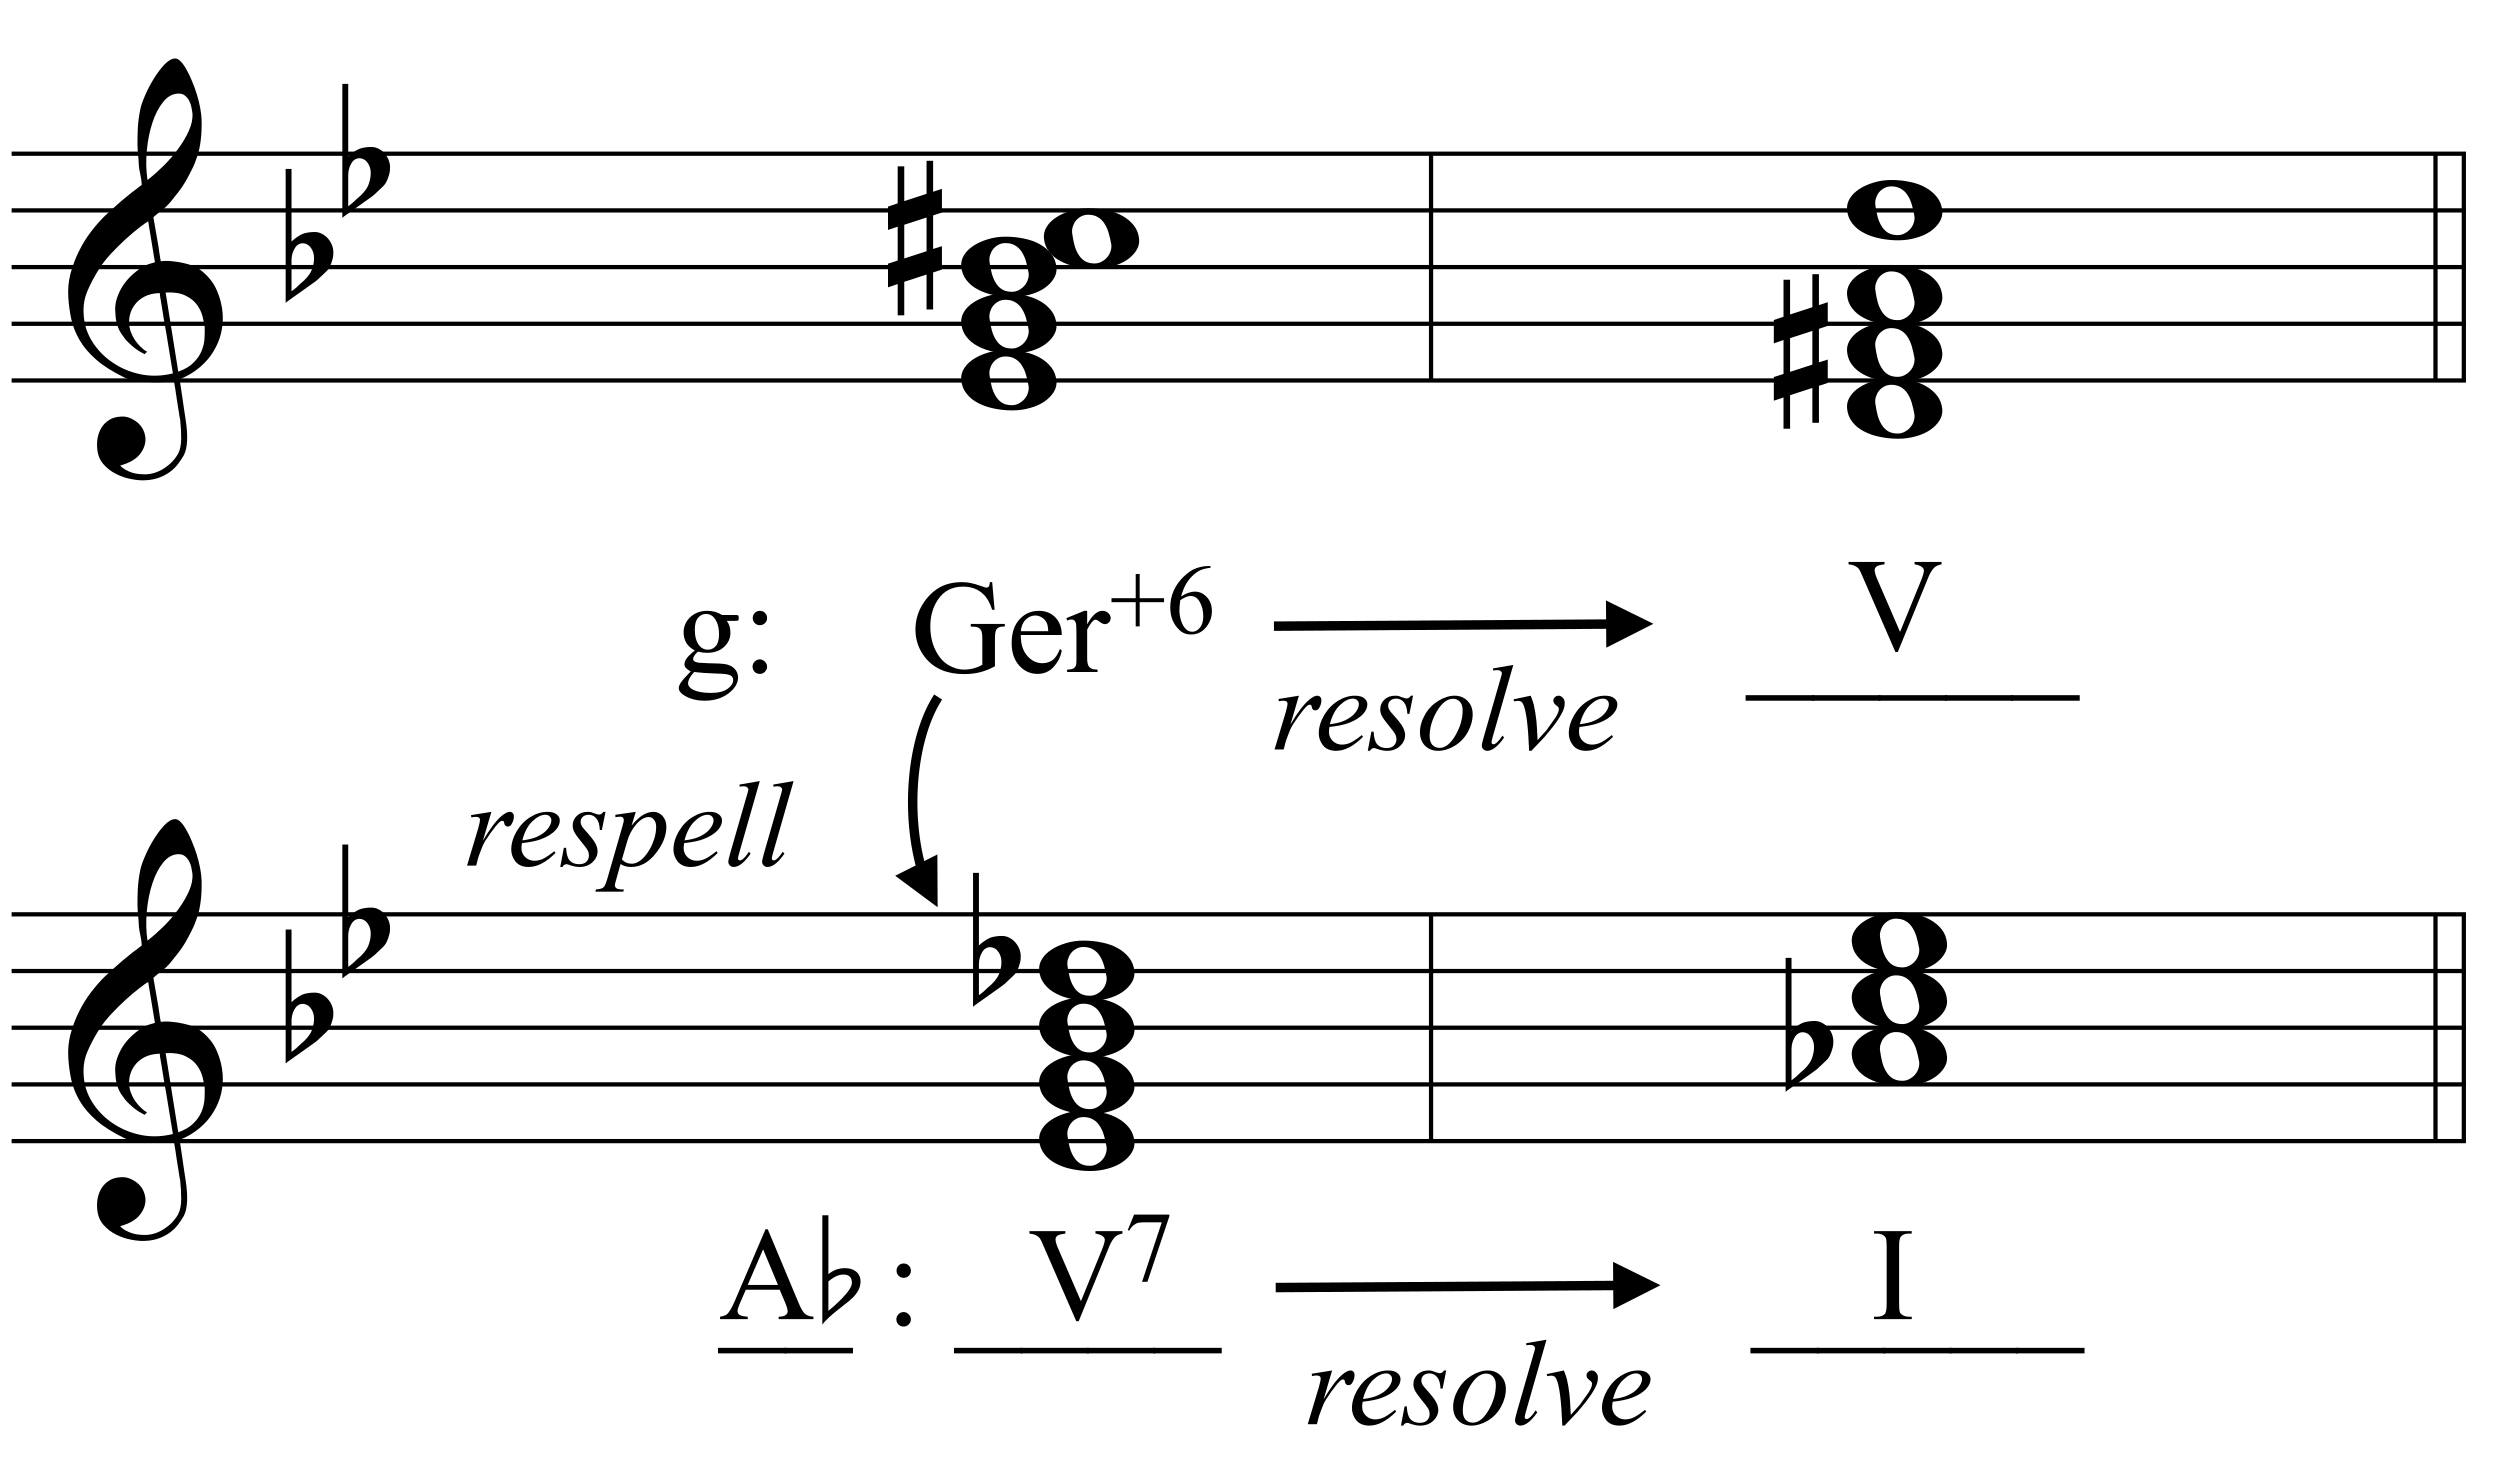 <?xml version="1.0" encoding="UTF-8"?>
<svg xmlns="http://www.w3.org/2000/svg" xmlns:xlink="http://www.w3.org/1999/xlink" width="226pt" height="134pt" viewBox="0 0 226 134" version="1.1">
<defs>
<g>
<symbol overflow="visible" id="glyph0-0">
<path style="stroke:none;" d=""/>
</symbol>
<symbol overflow="visible" id="glyph0-1">
<path style="stroke:none;" d="M 9.547 5.172 C 9.172 5.234 8.766 5.27 8.328 5.281 C 7.898 5.301 7.477 5.289 7.062 5.25 C 6.656 5.219 6.273 5.172 5.922 5.109 C 5.578 5.047 5.297 4.961 5.078 4.859 C 4.023 4.348 3.176 3.812 2.531 3.25 C 1.883 2.688 1.379 2.094 1.016 1.469 C 0.66 0.852 0.41 0.223 0.266 -0.422 C 0.129 -1.066 0.039 -1.719 0 -2.375 C -0.051 -3.082 0.008 -3.789 0.188 -4.5 C 0.375 -5.219 0.629 -5.898 0.953 -6.547 C 1.273 -7.203 1.645 -7.801 2.062 -8.344 C 2.477 -8.883 2.898 -9.363 3.328 -9.781 C 3.816 -10.238 4.328 -10.695 4.859 -11.156 C 5.398 -11.613 5.992 -12.082 6.641 -12.562 C 6.629 -12.738 6.613 -12.895 6.594 -13.031 C 6.57 -13.176 6.547 -13.316 6.516 -13.453 C 6.492 -13.598 6.461 -13.758 6.422 -13.938 C 6.391 -14.113 6.367 -14.332 6.359 -14.594 C 6.359 -14.707 6.344 -14.91 6.312 -15.203 C 6.281 -15.492 6.258 -15.848 6.25 -16.266 C 6.25 -16.68 6.258 -17.156 6.281 -17.688 C 6.312 -18.219 6.383 -18.773 6.5 -19.359 C 6.562 -19.691 6.707 -20.117 6.938 -20.641 C 7.164 -21.172 7.43 -21.68 7.734 -22.172 C 8.047 -22.672 8.367 -23.098 8.703 -23.453 C 9.047 -23.805 9.367 -23.984 9.672 -23.984 C 9.828 -23.984 9.992 -23.891 10.172 -23.703 C 10.348 -23.523 10.52 -23.281 10.688 -22.969 C 10.863 -22.664 11.031 -22.316 11.188 -21.922 C 11.352 -21.535 11.5 -21.133 11.625 -20.719 C 11.75 -20.312 11.848 -19.91 11.922 -19.516 C 11.992 -19.117 12.035 -18.77 12.047 -18.469 C 12.066 -17.758 12.039 -17.133 11.969 -16.594 C 11.906 -16.051 11.801 -15.566 11.656 -15.141 C 11.52 -14.711 11.359 -14.316 11.172 -13.953 C 10.992 -13.586 10.801 -13.223 10.594 -12.859 C 10.375 -12.484 10.148 -12.156 9.922 -11.875 C 9.703 -11.594 9.477 -11.312 9.25 -11.031 C 9 -10.727 8.738 -10.477 8.469 -10.281 C 8.207 -10.082 7.945 -9.867 7.688 -9.641 C 7.812 -8.941 7.922 -8.312 8.016 -7.75 C 8.055 -7.5 8.098 -7.258 8.141 -7.031 C 8.18 -6.801 8.211 -6.586 8.234 -6.391 C 8.266 -6.191 8.289 -6.023 8.312 -5.891 C 8.344 -5.766 8.359 -5.688 8.359 -5.656 C 8.691 -5.695 9.031 -5.695 9.375 -5.656 C 9.727 -5.625 10.062 -5.57 10.375 -5.5 C 10.695 -5.438 10.984 -5.348 11.234 -5.234 C 11.492 -5.129 11.695 -5.031 11.844 -4.938 C 12.582 -4.395 13.102 -3.77 13.406 -3.062 C 13.719 -2.363 13.898 -1.645 13.953 -0.906 C 13.992 -0.332 13.945 0.242 13.812 0.828 C 13.676 1.41 13.445 1.961 13.125 2.484 C 12.812 3.016 12.395 3.5 11.875 3.938 C 11.363 4.375 10.758 4.734 10.062 5.016 C 10.145 5.578 10.223 6.098 10.297 6.578 C 10.359 6.992 10.414 7.395 10.469 7.781 C 10.531 8.164 10.57 8.438 10.594 8.594 C 10.719 9.406 10.766 10.07 10.734 10.594 C 10.711 11.125 10.613 11.555 10.438 11.891 C 10.281 12.16 10.102 12.426 9.906 12.688 C 9.707 12.945 9.473 13.176 9.203 13.375 C 8.93 13.582 8.613 13.754 8.25 13.891 C 7.883 14.035 7.473 14.117 7.016 14.141 C 6.66 14.172 6.234 14.141 5.734 14.047 C 5.242 13.961 4.773 13.805 4.328 13.578 C 3.879 13.359 3.488 13.055 3.156 12.672 C 2.832 12.285 2.648 11.812 2.609 11.25 C 2.578 10.926 2.594 10.598 2.656 10.266 C 2.727 9.93 2.848 9.629 3.016 9.359 C 3.191 9.086 3.422 8.863 3.703 8.688 C 3.984 8.508 4.328 8.41 4.734 8.391 C 4.984 8.367 5.234 8.398 5.484 8.484 C 5.734 8.578 5.969 8.707 6.188 8.875 C 6.406 9.039 6.582 9.242 6.719 9.484 C 6.852 9.734 6.938 10.004 6.969 10.297 C 7.008 10.797 6.852 11.281 6.5 11.75 C 6.145 12.227 5.539 12.582 4.688 12.812 C 4.832 13 5.094 13.176 5.469 13.344 C 5.852 13.52 6.332 13.609 6.906 13.609 C 7.508 13.609 8.086 13.43 8.641 13.078 C 9.191 12.723 9.617 12.281 9.922 11.75 C 10.109 11.395 10.203 10.93 10.203 10.359 C 10.203 9.797 10.172 9.227 10.109 8.656 C 10.078 8.551 10.035 8.312 9.984 7.938 C 9.93 7.562 9.867 7.172 9.797 6.766 C 9.734 6.285 9.648 5.754 9.547 5.172 Z M 9.984 -20.812 C 9.453 -20.812 8.984 -20.562 8.578 -20.062 C 8.172 -19.562 7.844 -18.926 7.594 -18.156 C 7.344 -17.395 7.176 -16.555 7.094 -15.641 C 7.008 -14.723 7.031 -13.844 7.156 -13 C 7.602 -13.344 8.07 -13.754 8.562 -14.234 C 9.062 -14.723 9.508 -15.238 9.906 -15.781 C 10.312 -16.332 10.641 -16.883 10.891 -17.438 C 11.148 -18 11.258 -18.535 11.219 -19.047 C 11.195 -19.211 11.164 -19.395 11.125 -19.594 C 11.082 -19.801 11.016 -19.992 10.922 -20.172 C 10.828 -20.348 10.703 -20.5 10.547 -20.625 C 10.398 -20.75 10.211 -20.812 9.984 -20.812 Z M 9.938 4.328 C 10.531 4.117 10.988 3.848 11.312 3.516 C 11.645 3.191 11.891 2.836 12.047 2.453 C 12.203 2.078 12.289 1.695 12.312 1.312 C 12.332 0.926 12.336 0.582 12.328 0.281 C 12.297 0.039 12.234 -0.258 12.141 -0.625 C 12.055 -1 11.891 -1.359 11.641 -1.703 C 11.398 -2.047 11.051 -2.328 10.594 -2.547 C 10.145 -2.773 9.547 -2.867 8.797 -2.828 Z M 8.266 -2.781 C 7.703 -2.758 7.238 -2.648 6.875 -2.453 C 6.508 -2.254 6.223 -2.016 6.016 -1.734 C 5.805 -1.453 5.66 -1.156 5.578 -0.844 C 5.504 -0.531 5.477 -0.25 5.5 0 C 5.508 0.25 5.562 0.5 5.656 0.75 C 5.75 1.008 5.875 1.254 6.031 1.484 C 6.188 1.711 6.359 1.914 6.547 2.094 C 6.734 2.281 6.922 2.422 7.109 2.516 C 7.086 2.547 7.066 2.57 7.047 2.594 C 7.023 2.613 7 2.641 6.969 2.672 C 6.938 2.691 6.914 2.719 6.906 2.75 C 6.477 2.539 6.102 2.297 5.781 2.016 C 5.469 1.734 5.266 1.535 5.172 1.422 C 5.016 1.211 4.879 1.023 4.766 0.859 C 4.66 0.691 4.57 0.516 4.5 0.328 C 4.438 0.148 4.379 -0.047 4.328 -0.266 C 4.285 -0.484 4.258 -0.742 4.25 -1.047 C 4.219 -1.328 4.234 -1.629 4.297 -1.953 C 4.367 -2.273 4.484 -2.598 4.641 -2.922 C 4.797 -3.254 5 -3.57 5.25 -3.875 C 5.508 -4.188 5.812 -4.477 6.156 -4.75 C 6.332 -4.895 6.488 -5.004 6.625 -5.078 C 6.77 -5.16 6.906 -5.234 7.031 -5.297 C 7.156 -5.359 7.281 -5.406 7.406 -5.438 C 7.539 -5.477 7.68 -5.52 7.828 -5.562 L 7.219 -9.266 C 7.051 -9.172 6.781 -8.977 6.406 -8.688 C 6.039 -8.406 5.641 -8.066 5.203 -7.672 C 4.766 -7.273 4.332 -6.848 3.906 -6.391 C 3.477 -5.93 3.125 -5.488 2.844 -5.062 C 2.352 -4.281 1.973 -3.562 1.703 -2.906 C 1.43 -2.25 1.328 -1.539 1.391 -0.781 C 1.441 0.082 1.703 0.883 2.172 1.625 C 2.648 2.375 3.258 3 4 3.5 C 4.738 4.008 5.578 4.363 6.516 4.562 C 7.461 4.758 8.441 4.734 9.453 4.484 C 9.234 3.129 9.035 1.922 8.859 0.859 C 8.773 0.41 8.695 -0.031 8.625 -0.469 C 8.562 -0.906 8.5 -1.297 8.438 -1.641 C 8.375 -1.984 8.328 -2.258 8.297 -2.469 C 8.273 -2.676 8.266 -2.781 8.266 -2.781 Z M 8.266 -2.781 "/>
</symbol>
<symbol overflow="visible" id="glyph0-2">
<path style="stroke:none;" d="M 0.531 -7.25 L 0.531 -2.312 C 0.719 -2.488 0.895 -2.629 1.062 -2.734 C 1.227 -2.848 1.383 -2.938 1.531 -3 C 1.688 -3.062 1.848 -3.102 2.016 -3.125 C 2.191 -3.156 2.391 -3.172 2.609 -3.172 C 2.867 -3.172 3.098 -3.113 3.297 -3 C 3.504 -2.895 3.68 -2.754 3.828 -2.578 C 3.984 -2.398 4.102 -2.203 4.188 -1.984 C 4.27 -1.766 4.312 -1.555 4.312 -1.359 C 4.32 -1.141 4.297 -0.922 4.234 -0.703 C 4.18 -0.492 4.113 -0.301 4.031 -0.125 C 3.938 0.102 3.785 0.305 3.578 0.484 C 3.379 0.672 3.195 0.844 3.031 1 C 2.977 1.062 2.863 1.16 2.688 1.297 C 2.508 1.43 2.305 1.578 2.078 1.734 C 1.859 1.898 1.625 2.066 1.375 2.234 C 1.125 2.41 0.895 2.57 0.688 2.719 C 0.488 2.863 0.32 2.984 0.188 3.078 C 0.062 3.18 0 3.234 0 3.234 L 0 -8.875 L 0.531 -8.875 Z M 2.188 -1.859 C 2.125 -1.941 2.035 -2.008 1.922 -2.062 C 1.805 -2.125 1.676 -2.156 1.531 -2.156 C 1.395 -2.156 1.258 -2.113 1.125 -2.031 C 0.988 -1.945 0.867 -1.801 0.766 -1.594 C 0.617 -1.332 0.539 -1.008 0.531 -0.625 C 0.531 -0.238 0.531 0.113 0.531 0.438 L 0.531 2.188 C 0.531 2.188 0.57 2.156 0.656 2.094 C 0.738 2.039 0.836 1.961 0.953 1.859 C 1.066 1.754 1.188 1.641 1.312 1.516 C 1.445 1.391 1.57 1.281 1.688 1.188 C 1.875 1.008 2.035 0.816 2.172 0.609 C 2.305 0.41 2.41 0.156 2.484 -0.156 C 2.566 -0.477 2.586 -0.785 2.547 -1.078 C 2.504 -1.379 2.383 -1.641 2.188 -1.859 Z M 2.188 -1.859 "/>
</symbol>
<symbol overflow="visible" id="glyph0-3">
<path style="stroke:none;" d="M 0 -0.062 C -0.031 -0.414 0.051 -0.754 0.25 -1.078 C 0.445 -1.398 0.727 -1.68 1.094 -1.922 C 1.469 -2.172 1.906 -2.367 2.406 -2.516 C 2.906 -2.672 3.441 -2.75 4.016 -2.75 C 4.586 -2.75 5.141 -2.691 5.672 -2.578 C 6.211 -2.473 6.691 -2.301 7.109 -2.062 C 7.523 -1.832 7.867 -1.539 8.141 -1.188 C 8.41 -0.844 8.566 -0.43 8.609 0.047 C 8.641 0.398 8.555 0.734 8.359 1.047 C 8.16 1.367 7.879 1.656 7.516 1.906 C 7.148 2.156 6.719 2.348 6.219 2.484 C 5.719 2.629 5.18 2.703 4.609 2.703 C 4.035 2.703 3.484 2.645 2.953 2.531 C 2.422 2.426 1.941 2.258 1.516 2.031 C 1.086 1.812 0.738 1.523 0.469 1.172 C 0.195 0.828 0.039 0.414 0 -0.062 Z M 2.562 -0.453 C 2.613 -0.078 2.68 0.27 2.766 0.594 C 2.859 0.926 2.984 1.211 3.141 1.453 C 3.297 1.703 3.488 1.895 3.719 2.031 C 3.945 2.164 4.234 2.234 4.578 2.234 C 4.816 2.234 5.035 2.176 5.234 2.062 C 5.43 1.957 5.598 1.82 5.734 1.656 C 5.867 1.5 5.969 1.316 6.031 1.109 C 6.094 0.91 6.113 0.719 6.094 0.531 C 6.031 0.164 5.953 -0.176 5.859 -0.5 C 5.766 -0.832 5.633 -1.125 5.469 -1.375 C 5.312 -1.625 5.113 -1.816 4.875 -1.953 C 4.633 -2.098 4.344 -2.172 4 -2.172 C 3.75 -2.172 3.523 -2.113 3.328 -2 C 3.141 -1.895 2.984 -1.758 2.859 -1.594 C 2.742 -1.438 2.656 -1.254 2.594 -1.047 C 2.539 -0.836 2.531 -0.641 2.562 -0.453 Z M 2.562 -0.453 "/>
</symbol>
<symbol overflow="visible" id="glyph0-4">
<path style="stroke:none;" d="M 1.469 -1.266 L 1.469 1.781 L 3.484 1.125 L 3.484 -1.922 Z M 0.875 -3.203 L 0.875 -6.547 L 1.469 -6.547 L 1.469 -3.406 L 3.484 -4.062 L 3.484 -7.047 L 4.078 -7.047 L 4.078 -4.25 L 4.875 -4.516 L 4.875 -2.375 L 4.078 -2.109 L 4.078 0.922 L 4.875 0.672 L 4.875 2.781 L 4.078 3.047 L 4.078 6.391 L 3.484 6.391 L 3.484 3.234 L 1.469 3.891 L 1.469 6.922 L 0.875 6.922 L 0.875 4.094 L 0 4.391 L 0 2.25 L 0.875 1.969 L 0.875 -1.094 L 0 -0.797 L 0 -2.906 Z M 0.875 -3.203 "/>
</symbol>
<symbol overflow="visible" id="glyph1-0">
<path style="stroke:none;" d="M 1.672 0 L 1.672 -7.5 L 7.672 -7.5 L 7.672 0 Z M 1.859 -0.188 L 7.484 -0.188 L 7.484 -7.312 L 1.859 -7.312 Z M 1.859 -0.188 "/>
</symbol>
<symbol overflow="visible" id="glyph1-1">
<path style="stroke:none;" d="M 1.812 -1.953 C 1.477 -2.117 1.223 -2.344 1.047 -2.625 C 0.879 -2.914 0.797 -3.234 0.797 -3.578 C 0.797 -4.109 0.992 -4.566 1.391 -4.953 C 1.797 -5.336 2.312 -5.531 2.938 -5.531 C 3.445 -5.531 3.891 -5.406 4.266 -5.156 L 5.391 -5.156 C 5.566 -5.156 5.664 -5.148 5.688 -5.141 C 5.719 -5.129 5.738 -5.113 5.75 -5.094 C 5.77 -5.051 5.781 -4.988 5.781 -4.906 C 5.781 -4.801 5.77 -4.727 5.75 -4.688 C 5.738 -4.664 5.719 -4.648 5.688 -4.641 C 5.664 -4.629 5.566 -4.625 5.391 -4.625 L 4.703 -4.625 C 4.922 -4.344 5.031 -3.984 5.031 -3.547 C 5.031 -3.047 4.836 -2.617 4.453 -2.266 C 4.066 -1.91 3.551 -1.734 2.906 -1.734 C 2.645 -1.734 2.375 -1.77 2.094 -1.844 C 1.926 -1.695 1.812 -1.566 1.75 -1.453 C 1.688 -1.348 1.656 -1.254 1.656 -1.172 C 1.656 -1.109 1.688 -1.047 1.75 -0.984 C 1.82 -0.922 1.953 -0.875 2.141 -0.844 C 2.242 -0.832 2.516 -0.816 2.953 -0.797 C 3.754 -0.785 4.273 -0.758 4.516 -0.719 C 4.879 -0.664 5.172 -0.531 5.391 -0.312 C 5.609 -0.094 5.719 0.176 5.719 0.5 C 5.719 0.938 5.508 1.348 5.094 1.734 C 4.477 2.305 3.68 2.594 2.703 2.594 C 1.953 2.594 1.316 2.422 0.797 2.078 C 0.504 1.879 0.359 1.676 0.359 1.469 C 0.359 1.375 0.379 1.281 0.422 1.188 C 0.484 1.039 0.617 0.844 0.828 0.594 C 0.859 0.551 1.062 0.336 1.438 -0.047 C 1.227 -0.172 1.082 -0.281 1 -0.375 C 0.914 -0.469 0.875 -0.578 0.875 -0.703 C 0.875 -0.836 0.926 -0.992 1.031 -1.172 C 1.145 -1.359 1.406 -1.617 1.812 -1.953 Z M 2.828 -5.25 C 2.535 -5.25 2.289 -5.129 2.094 -4.891 C 1.906 -4.66 1.812 -4.312 1.812 -3.844 C 1.812 -3.219 1.941 -2.738 2.203 -2.406 C 2.41 -2.145 2.672 -2.016 2.984 -2.016 C 3.273 -2.016 3.516 -2.125 3.703 -2.344 C 3.898 -2.57 4 -2.926 4 -3.406 C 4 -4.02 3.863 -4.504 3.594 -4.859 C 3.395 -5.117 3.141 -5.25 2.828 -5.25 Z M 1.75 0 C 1.57 0.195 1.438 0.379 1.344 0.547 C 1.25 0.723 1.203 0.883 1.203 1.031 C 1.203 1.219 1.312 1.383 1.531 1.531 C 1.926 1.77 2.492 1.891 3.234 1.891 C 3.93 1.891 4.445 1.766 4.781 1.516 C 5.113 1.266 5.281 1 5.281 0.719 C 5.281 0.52 5.18 0.375 4.984 0.281 C 4.785 0.195 4.383 0.148 3.781 0.141 C 2.906 0.109 2.227 0.062 1.75 0 Z M 1.75 0 "/>
</symbol>
<symbol overflow="visible" id="glyph1-2">
<path style="stroke:none;" d="M 1.688 -5.531 C 1.875 -5.531 2.031 -5.469 2.156 -5.344 C 2.281 -5.219 2.344 -5.062 2.344 -4.875 C 2.344 -4.695 2.281 -4.547 2.156 -4.422 C 2.031 -4.297 1.875 -4.234 1.688 -4.234 C 1.508 -4.234 1.359 -4.297 1.234 -4.422 C 1.109 -4.547 1.047 -4.695 1.047 -4.875 C 1.047 -5.062 1.109 -5.219 1.234 -5.344 C 1.359 -5.469 1.508 -5.531 1.688 -5.531 Z M 1.688 -1.141 C 1.863 -1.141 2.016 -1.07 2.141 -0.938 C 2.273 -0.812 2.344 -0.66 2.344 -0.484 C 2.344 -0.305 2.273 -0.148 2.141 -0.016 C 2.016 0.109 1.863 0.172 1.688 0.172 C 1.5 0.172 1.344 0.109 1.219 -0.016 C 1.094 -0.148 1.031 -0.305 1.031 -0.484 C 1.031 -0.66 1.094 -0.812 1.219 -0.938 C 1.344 -1.07 1.5 -1.141 1.688 -1.141 Z M 1.688 -1.141 "/>
</symbol>
<symbol overflow="visible" id="glyph1-3">
<path style="stroke:none;" d=""/>
</symbol>
<symbol overflow="visible" id="glyph1-4">
<path style="stroke:none;" d="M 7.359 -8.125 L 7.578 -5.625 L 7.359 -5.625 C 7.16 -6.25 6.895 -6.719 6.562 -7.031 C 6.094 -7.488 5.484 -7.719 4.734 -7.719 C 3.723 -7.719 2.957 -7.316 2.438 -6.516 C 1.988 -5.836 1.766 -5.035 1.766 -4.109 C 1.766 -3.348 1.91 -2.656 2.203 -2.031 C 2.504 -1.406 2.891 -0.945 3.359 -0.656 C 3.836 -0.363 4.328 -0.219 4.828 -0.219 C 5.117 -0.219 5.398 -0.254 5.672 -0.328 C 5.941 -0.398 6.207 -0.508 6.469 -0.656 L 6.469 -2.953 C 6.469 -3.348 6.438 -3.609 6.375 -3.734 C 6.312 -3.859 6.219 -3.953 6.094 -4.016 C 5.969 -4.078 5.742 -4.109 5.422 -4.109 L 5.422 -4.344 L 8.5 -4.344 L 8.5 -4.109 L 8.344 -4.109 C 8.039 -4.109 7.832 -4.008 7.719 -3.812 C 7.645 -3.664 7.609 -3.379 7.609 -2.953 L 7.609 -0.516 C 7.16 -0.273 6.719 -0.098 6.281 0.016 C 5.844 0.129 5.352 0.188 4.812 0.188 C 3.281 0.188 2.113 -0.305 1.312 -1.297 C 0.719 -2.035 0.422 -2.883 0.422 -3.844 C 0.422 -4.551 0.586 -5.223 0.922 -5.859 C 1.328 -6.617 1.875 -7.207 2.562 -7.625 C 3.145 -7.957 3.832 -8.125 4.625 -8.125 C 4.914 -8.125 5.176 -8.098 5.406 -8.047 C 5.645 -8.004 5.984 -7.906 6.422 -7.75 C 6.641 -7.664 6.785 -7.625 6.859 -7.625 C 6.93 -7.625 6.992 -7.656 7.047 -7.719 C 7.098 -7.789 7.133 -7.926 7.156 -8.125 Z M 7.359 -8.125 "/>
</symbol>
<symbol overflow="visible" id="glyph1-5">
<path style="stroke:none;" d="M 1.281 -3.344 C 1.27 -2.551 1.461 -1.926 1.859 -1.469 C 2.242 -1.02 2.703 -0.797 3.234 -0.797 C 3.586 -0.797 3.895 -0.891 4.156 -1.078 C 4.414 -1.273 4.633 -1.609 4.812 -2.078 L 4.984 -1.953 C 4.898 -1.422 4.66 -0.93 4.266 -0.484 C 3.879 -0.047 3.391 0.172 2.797 0.172 C 2.148 0.172 1.598 -0.078 1.141 -0.578 C 0.68 -1.086 0.453 -1.766 0.453 -2.609 C 0.453 -3.523 0.688 -4.238 1.156 -4.75 C 1.625 -5.27 2.211 -5.531 2.922 -5.531 C 3.523 -5.531 4.02 -5.332 4.406 -4.938 C 4.789 -4.539 4.984 -4.008 4.984 -3.344 Z M 1.281 -3.688 L 3.766 -3.688 C 3.742 -4.031 3.703 -4.27 3.641 -4.406 C 3.547 -4.625 3.398 -4.797 3.203 -4.922 C 3.004 -5.047 2.801 -5.109 2.594 -5.109 C 2.27 -5.109 1.977 -4.984 1.719 -4.734 C 1.469 -4.484 1.32 -4.133 1.281 -3.688 Z M 1.281 -3.688 "/>
</symbol>
<symbol overflow="visible" id="glyph1-6">
<path style="stroke:none;" d="M 1.953 -5.531 L 1.953 -4.312 C 2.398 -5.125 2.859 -5.531 3.328 -5.531 C 3.547 -5.531 3.723 -5.461 3.859 -5.328 C 4.004 -5.203 4.078 -5.051 4.078 -4.875 C 4.078 -4.719 4.023 -4.586 3.922 -4.484 C 3.816 -4.379 3.695 -4.328 3.562 -4.328 C 3.426 -4.328 3.27 -4.395 3.094 -4.531 C 2.926 -4.664 2.801 -4.734 2.719 -4.734 C 2.645 -4.734 2.566 -4.695 2.484 -4.625 C 2.316 -4.457 2.141 -4.191 1.953 -3.828 L 1.953 -1.25 C 1.953 -0.957 1.988 -0.734 2.062 -0.578 C 2.113 -0.473 2.203 -0.383 2.328 -0.312 C 2.453 -0.25 2.641 -0.219 2.891 -0.219 L 2.891 0 L 0.141 0 L 0.141 -0.219 C 0.41 -0.219 0.613 -0.258 0.75 -0.344 C 0.844 -0.406 0.91 -0.504 0.953 -0.641 C 0.973 -0.703 0.984 -0.891 0.984 -1.203 L 0.984 -3.281 C 0.984 -3.906 0.969 -4.273 0.938 -4.391 C 0.914 -4.516 0.867 -4.602 0.797 -4.656 C 0.734 -4.719 0.648 -4.75 0.547 -4.75 C 0.422 -4.75 0.285 -4.719 0.141 -4.656 L 0.078 -4.875 L 1.703 -5.531 Z M 1.953 -5.531 "/>
</symbol>
<symbol overflow="visible" id="glyph1-7">
<path style="stroke:none;" d="M 6.109 2.594 L -0.094 2.594 L -0.094 2.094 L 6.109 2.094 Z M 6.109 2.594 "/>
</symbol>
<symbol overflow="visible" id="glyph1-8">
<path style="stroke:none;" d="M 8.516 -7.953 L 8.516 -7.734 C 8.234 -7.68 8.02 -7.586 7.875 -7.453 C 7.676 -7.266 7.492 -6.973 7.328 -6.578 L 4.562 0.188 L 4.344 0.188 L 1.359 -6.672 C 1.211 -7.023 1.109 -7.238 1.047 -7.312 C 0.941 -7.438 0.816 -7.531 0.672 -7.594 C 0.535 -7.664 0.348 -7.711 0.109 -7.734 L 0.109 -7.953 L 3.359 -7.953 L 3.359 -7.734 C 2.984 -7.691 2.738 -7.625 2.625 -7.531 C 2.52 -7.445 2.469 -7.336 2.469 -7.203 C 2.469 -7.004 2.562 -6.695 2.75 -6.281 L 4.766 -1.625 L 6.641 -6.219 C 6.828 -6.676 6.922 -6.992 6.922 -7.172 C 6.922 -7.285 6.863 -7.391 6.75 -7.484 C 6.633 -7.586 6.441 -7.664 6.172 -7.719 C 6.148 -7.719 6.117 -7.723 6.078 -7.734 L 6.078 -7.953 Z M 8.516 -7.953 "/>
</symbol>
<symbol overflow="visible" id="glyph1-9">
<path style="stroke:none;" d="M 5.484 -2.656 L 2.422 -2.656 L 1.875 -1.406 C 1.738 -1.094 1.672 -0.863 1.672 -0.719 C 1.672 -0.594 1.727 -0.484 1.844 -0.391 C 1.957 -0.305 2.207 -0.25 2.594 -0.219 L 2.594 0 L 0.094 0 L 0.094 -0.219 C 0.426 -0.281 0.641 -0.359 0.734 -0.453 C 0.93 -0.641 1.156 -1.02 1.406 -1.594 L 4.203 -8.125 L 4.406 -8.125 L 7.172 -1.516 C 7.391 -0.984 7.586 -0.641 7.766 -0.484 C 7.953 -0.328 8.207 -0.238 8.531 -0.219 L 8.531 0 L 5.391 0 L 5.391 -0.219 C 5.711 -0.227 5.926 -0.281 6.031 -0.375 C 6.145 -0.469 6.203 -0.578 6.203 -0.703 C 6.203 -0.879 6.125 -1.148 5.969 -1.516 Z M 5.328 -3.094 L 3.984 -6.312 L 2.594 -3.094 Z M 5.328 -3.094 "/>
</symbol>
<symbol overflow="visible" id="glyph1-10">
<path style="stroke:none;" d="M 3.703 -0.219 L 3.703 0 L 0.297 0 L 0.297 -0.219 L 0.578 -0.219 C 0.91 -0.219 1.148 -0.312 1.297 -0.5 C 1.391 -0.625 1.438 -0.926 1.438 -1.406 L 1.438 -6.547 C 1.438 -6.941 1.41 -7.207 1.359 -7.344 C 1.316 -7.438 1.238 -7.52 1.125 -7.594 C 0.945 -7.688 0.766 -7.734 0.578 -7.734 L 0.297 -7.734 L 0.297 -7.953 L 3.703 -7.953 L 3.703 -7.734 L 3.422 -7.734 C 3.098 -7.734 2.859 -7.633 2.703 -7.438 C 2.609 -7.312 2.562 -7.016 2.562 -6.547 L 2.562 -1.406 C 2.562 -1 2.586 -0.734 2.641 -0.609 C 2.68 -0.516 2.766 -0.43 2.891 -0.359 C 3.055 -0.266 3.234 -0.219 3.422 -0.219 Z M 3.703 -0.219 "/>
</symbol>
<symbol overflow="visible" id="glyph2-0">
<path style="stroke:none;" d="M 1.25 0 L 1.25 -5.625 L 5.75 -5.625 L 5.75 0 Z M 1.391 -0.141 L 5.609 -0.141 L 5.609 -5.484 L 1.391 -5.484 Z M 1.391 -0.141 "/>
</symbol>
<symbol overflow="visible" id="glyph2-1">
<path style="stroke:none;" d="M 2.344 -0.625 L 2.344 -2.812 L 0.156 -2.812 L 0.156 -3.172 L 2.344 -3.172 L 2.344 -5.359 L 2.703 -5.359 L 2.703 -3.172 L 4.906 -3.172 L 4.906 -2.812 L 2.703 -2.812 L 2.703 -0.625 Z M 2.344 -0.625 "/>
</symbol>
<symbol overflow="visible" id="glyph2-2">
<path style="stroke:none;" d="M 4.031 -6.078 L 4.031 -5.922 C 3.645 -5.879 3.328 -5.801 3.078 -5.688 C 2.836 -5.57 2.598 -5.395 2.359 -5.156 C 2.117 -4.914 1.922 -4.648 1.766 -4.359 C 1.609 -4.066 1.477 -3.723 1.375 -3.328 C 1.801 -3.617 2.223 -3.766 2.641 -3.766 C 3.047 -3.766 3.398 -3.598 3.703 -3.266 C 4.004 -2.941 4.156 -2.52 4.156 -2 C 4.156 -1.5 4.004 -1.047 3.703 -0.641 C 3.336 -0.141 2.859 0.109 2.266 0.109 C 1.848 0.109 1.5 -0.023 1.219 -0.297 C 0.664 -0.816 0.391 -1.5 0.391 -2.344 C 0.391 -2.875 0.492 -3.379 0.703 -3.859 C 0.922 -4.336 1.227 -4.766 1.625 -5.141 C 2.02 -5.516 2.398 -5.766 2.766 -5.891 C 3.129 -6.016 3.469 -6.078 3.781 -6.078 Z M 1.297 -3 C 1.242 -2.602 1.219 -2.285 1.219 -2.047 C 1.219 -1.766 1.27 -1.457 1.375 -1.125 C 1.477 -0.801 1.633 -0.539 1.844 -0.344 C 1.988 -0.207 2.172 -0.141 2.391 -0.141 C 2.641 -0.141 2.863 -0.258 3.062 -0.5 C 3.27 -0.738 3.375 -1.082 3.375 -1.531 C 3.375 -2.031 3.27 -2.461 3.062 -2.828 C 2.863 -3.191 2.582 -3.375 2.219 -3.375 C 2.113 -3.375 1.992 -3.348 1.859 -3.297 C 1.734 -3.254 1.547 -3.156 1.297 -3 Z M 1.297 -3 "/>
</symbol>
<symbol overflow="visible" id="glyph2-3">
<path style="stroke:none;" d="M 0.906 -5.953 L 4.094 -5.953 L 4.094 -5.797 L 2.109 0.125 L 1.625 0.125 L 3.406 -5.25 L 1.766 -5.25 C 1.43 -5.25 1.195 -5.207 1.062 -5.125 C 0.812 -4.988 0.613 -4.781 0.469 -4.5 L 0.328 -4.547 Z M 0.906 -5.953 "/>
</symbol>
<symbol overflow="visible" id="glyph3-0">
<path style="stroke:none;" d="M 1.531 0 L 1.531 -6.875 L 7.031 -6.875 L 7.031 0 Z M 1.703 -0.172 L 6.859 -0.172 L 6.859 -6.703 L 1.703 -6.703 Z M 1.703 -0.172 "/>
</symbol>
<symbol overflow="visible" id="glyph3-1">
<path style="stroke:none;" d="M 0.578 -4.562 L 2.422 -4.859 L 1.656 -2.25 C 2.281 -3.32 2.848 -4.07 3.359 -4.5 C 3.648 -4.738 3.891 -4.859 4.078 -4.859 C 4.191 -4.859 4.281 -4.82 4.344 -4.75 C 4.414 -4.688 4.453 -4.586 4.453 -4.453 C 4.453 -4.211 4.391 -3.988 4.266 -3.781 C 4.18 -3.613 4.062 -3.531 3.906 -3.531 C 3.82 -3.531 3.75 -3.555 3.688 -3.609 C 3.625 -3.672 3.586 -3.754 3.578 -3.859 C 3.566 -3.93 3.551 -3.977 3.531 -4 C 3.5 -4.031 3.461 -4.047 3.422 -4.047 C 3.359 -4.047 3.301 -4.031 3.25 -4 C 3.156 -3.945 3.016 -3.805 2.828 -3.578 C 2.535 -3.223 2.211 -2.77 1.859 -2.219 C 1.711 -1.977 1.586 -1.707 1.484 -1.406 C 1.328 -1 1.238 -0.754 1.219 -0.672 L 1.047 0 L 0.219 0 L 1.219 -3.328 C 1.332 -3.723 1.391 -4 1.391 -4.156 C 1.391 -4.227 1.363 -4.285 1.312 -4.328 C 1.238 -4.379 1.145 -4.406 1.031 -4.406 C 0.945 -4.406 0.805 -4.391 0.609 -4.359 Z M 0.578 -4.562 "/>
</symbol>
<symbol overflow="visible" id="glyph3-2">
<path style="stroke:none;" d="M 1.312 -2.031 C 1.281 -1.844 1.266 -1.691 1.266 -1.578 C 1.266 -1.254 1.379 -0.984 1.609 -0.766 C 1.836 -0.547 2.113 -0.438 2.438 -0.438 C 2.688 -0.438 2.93 -0.488 3.172 -0.594 C 3.41 -0.695 3.766 -0.93 4.234 -1.297 L 4.344 -1.141 C 3.5 -0.297 2.691 0.125 1.922 0.125 C 1.398 0.125 1.004 -0.035 0.734 -0.359 C 0.473 -0.691 0.344 -1.055 0.344 -1.453 C 0.344 -1.984 0.504 -2.531 0.828 -3.094 C 1.16 -3.656 1.578 -4.086 2.078 -4.391 C 2.578 -4.703 3.086 -4.859 3.609 -4.859 C 3.992 -4.859 4.273 -4.781 4.453 -4.625 C 4.641 -4.477 4.734 -4.297 4.734 -4.078 C 4.734 -3.785 4.613 -3.504 4.375 -3.234 C 4.062 -2.879 3.602 -2.594 3 -2.375 C 2.602 -2.227 2.039 -2.113 1.312 -2.031 Z M 1.344 -2.281 C 1.875 -2.344 2.305 -2.445 2.641 -2.594 C 3.078 -2.789 3.406 -3.023 3.625 -3.297 C 3.852 -3.578 3.969 -3.844 3.969 -4.094 C 3.969 -4.238 3.914 -4.359 3.812 -4.453 C 3.719 -4.547 3.586 -4.594 3.422 -4.594 C 3.055 -4.594 2.664 -4.395 2.25 -4 C 1.844 -3.613 1.539 -3.039 1.344 -2.281 Z M 1.344 -2.281 "/>
</symbol>
<symbol overflow="visible" id="glyph3-3">
<path style="stroke:none;" d="M 3.984 -4.859 L 3.656 -3.219 L 3.469 -3.219 C 3.445 -3.695 3.344 -4.047 3.156 -4.266 C 2.969 -4.484 2.738 -4.594 2.469 -4.594 C 2.238 -4.594 2.055 -4.531 1.922 -4.406 C 1.797 -4.281 1.734 -4.133 1.734 -3.969 C 1.734 -3.844 1.758 -3.727 1.812 -3.625 C 1.863 -3.52 1.977 -3.367 2.156 -3.172 C 2.625 -2.66 2.926 -2.273 3.062 -2.016 C 3.195 -1.766 3.266 -1.523 3.266 -1.297 C 3.266 -0.922 3.109 -0.586 2.797 -0.297 C 2.492 -0.016 2.102 0.125 1.625 0.125 C 1.363 0.125 1.066 0.066 0.734 -0.047 C 0.617 -0.098 0.531 -0.125 0.469 -0.125 C 0.301 -0.125 0.176 -0.039 0.094 0.125 L -0.109 0.125 L 0.219 -1.609 L 0.422 -1.609 C 0.441 -1.066 0.551 -0.68 0.75 -0.453 C 0.957 -0.234 1.238 -0.125 1.594 -0.125 C 1.875 -0.125 2.094 -0.195 2.25 -0.344 C 2.406 -0.5 2.484 -0.688 2.484 -0.906 C 2.484 -1.051 2.457 -1.188 2.406 -1.312 C 2.301 -1.52 2.086 -1.812 1.766 -2.188 C 1.453 -2.57 1.25 -2.859 1.156 -3.047 C 1.062 -3.234 1.016 -3.426 1.016 -3.625 C 1.016 -3.969 1.141 -4.258 1.391 -4.5 C 1.641 -4.738 1.969 -4.859 2.375 -4.859 C 2.488 -4.859 2.594 -4.848 2.688 -4.828 C 2.727 -4.816 2.844 -4.773 3.031 -4.703 C 3.219 -4.641 3.344 -4.609 3.406 -4.609 C 3.551 -4.609 3.676 -4.691 3.781 -4.859 Z M 3.984 -4.859 "/>
</symbol>
<symbol overflow="visible" id="glyph3-4">
<path style="stroke:none;" d="M 5.094 -3.188 C 5.094 -2.645 4.945 -2.109 4.656 -1.578 C 4.375 -1.055 3.977 -0.641 3.469 -0.328 C 2.957 -0.023 2.461 0.125 1.984 0.125 C 1.492 0.125 1.094 -0.031 0.781 -0.344 C 0.477 -0.656 0.328 -1.062 0.328 -1.562 C 0.328 -2.082 0.477 -2.609 0.781 -3.141 C 1.082 -3.672 1.484 -4.086 1.984 -4.391 C 2.492 -4.703 2.984 -4.859 3.453 -4.859 C 3.93 -4.859 4.32 -4.703 4.625 -4.391 C 4.938 -4.078 5.094 -3.676 5.094 -3.188 Z M 4.188 -3.547 C 4.188 -3.879 4.102 -4.133 3.938 -4.312 C 3.781 -4.488 3.57 -4.578 3.312 -4.578 C 2.789 -4.578 2.305 -4.203 1.859 -3.453 C 1.422 -2.703 1.203 -1.953 1.203 -1.203 C 1.203 -0.859 1.285 -0.594 1.453 -0.406 C 1.629 -0.227 1.848 -0.141 2.109 -0.141 C 2.617 -0.141 3.094 -0.516 3.531 -1.266 C 3.969 -2.016 4.188 -2.773 4.188 -3.547 Z M 4.188 -3.547 "/>
</symbol>
<symbol overflow="visible" id="glyph3-5">
<path style="stroke:none;" d="M 3.266 -7.641 L 1.438 -1.25 C 1.344 -0.926 1.297 -0.727 1.297 -0.656 C 1.297 -0.602 1.312 -0.555 1.344 -0.516 C 1.383 -0.484 1.43 -0.469 1.484 -0.469 C 1.547 -0.469 1.617 -0.5 1.703 -0.562 C 1.891 -0.707 2.082 -0.938 2.281 -1.25 L 2.438 -1.078 C 2.102 -0.598 1.789 -0.266 1.5 -0.078 C 1.289 0.055 1.094 0.125 0.906 0.125 C 0.77 0.125 0.656 0.078 0.562 -0.016 C 0.469 -0.109 0.422 -0.211 0.422 -0.328 C 0.422 -0.461 0.477 -0.727 0.594 -1.125 L 2.047 -6.172 C 2.172 -6.578 2.234 -6.812 2.234 -6.875 C 2.234 -6.957 2.195 -7.023 2.125 -7.078 C 2.062 -7.141 1.957 -7.172 1.812 -7.172 C 1.727 -7.172 1.602 -7.16 1.438 -7.141 L 1.438 -7.328 Z M 3.266 -7.641 "/>
</symbol>
<symbol overflow="visible" id="glyph3-6">
<path style="stroke:none;" d="M 0.234 -4.531 L 1.781 -4.859 C 1.895 -4.598 1.988 -4.328 2.062 -4.047 C 2.156 -3.641 2.234 -3.16 2.297 -2.609 C 2.328 -2.328 2.363 -1.738 2.406 -0.844 C 2.852 -1.332 3.125 -1.633 3.219 -1.75 C 3.688 -2.395 3.957 -2.773 4.031 -2.891 C 4.145 -3.078 4.227 -3.242 4.281 -3.391 C 4.312 -3.492 4.328 -3.594 4.328 -3.688 C 4.328 -3.781 4.242 -3.883 4.078 -4 C 3.91 -4.125 3.828 -4.266 3.828 -4.422 C 3.828 -4.535 3.875 -4.633 3.969 -4.719 C 4.062 -4.812 4.172 -4.859 4.297 -4.859 C 4.441 -4.859 4.57 -4.797 4.688 -4.672 C 4.801 -4.547 4.859 -4.395 4.859 -4.219 C 4.859 -4.031 4.832 -3.852 4.781 -3.688 C 4.688 -3.414 4.508 -3.082 4.25 -2.688 C 4 -2.301 3.594 -1.781 3.031 -1.125 C 2.957 -1.039 2.562 -0.625 1.844 0.125 L 1.641 0.125 C 1.555 -2.133 1.375 -3.547 1.094 -4.109 C 1.008 -4.297 0.863 -4.391 0.656 -4.391 C 0.562 -4.391 0.438 -4.375 0.281 -4.344 Z M 0.234 -4.531 "/>
</symbol>
<symbol overflow="visible" id="glyph3-7">
<path style="stroke:none;" d="M 2.438 -4.859 L 2.062 -3.625 C 2.445 -4.082 2.789 -4.398 3.094 -4.578 C 3.406 -4.766 3.723 -4.859 4.047 -4.859 C 4.359 -4.859 4.629 -4.734 4.859 -4.484 C 5.086 -4.234 5.203 -3.906 5.203 -3.5 C 5.203 -2.707 4.879 -1.906 4.234 -1.094 C 3.598 -0.281 2.852 0.125 2 0.125 C 1.82 0.125 1.66 0.102 1.516 0.062 C 1.379 0.031 1.227 -0.035 1.062 -0.141 L 0.672 1.25 C 0.586 1.52 0.547 1.695 0.547 1.781 C 0.547 1.852 0.566 1.914 0.609 1.969 C 0.648 2.031 0.719 2.078 0.812 2.109 C 0.906 2.141 1.086 2.156 1.359 2.156 L 1.312 2.359 L -1.219 2.359 L -1.156 2.156 C -0.82 2.133 -0.598 2.07 -0.484 1.969 C -0.367 1.875 -0.25 1.602 -0.125 1.156 L 1.234 -3.562 C 1.316 -3.852 1.359 -4.035 1.359 -4.109 C 1.359 -4.203 1.332 -4.273 1.281 -4.328 C 1.227 -4.391 1.145 -4.422 1.031 -4.422 C 0.926 -4.422 0.781 -4.406 0.594 -4.375 L 0.594 -4.594 Z M 1.188 -0.562 C 1.406 -0.301 1.703 -0.172 2.078 -0.172 C 2.266 -0.172 2.453 -0.223 2.641 -0.328 C 2.836 -0.43 3.023 -0.582 3.203 -0.781 C 3.391 -0.988 3.555 -1.223 3.703 -1.484 C 3.859 -1.754 3.992 -2.066 4.109 -2.422 C 4.223 -2.785 4.281 -3.145 4.281 -3.5 C 4.281 -3.789 4.211 -4.008 4.078 -4.156 C 3.953 -4.312 3.801 -4.391 3.625 -4.391 C 3.238 -4.391 2.852 -4.164 2.469 -3.719 C 2.094 -3.281 1.82 -2.766 1.656 -2.172 Z M 1.188 -0.562 "/>
</symbol>
<symbol overflow="visible" id="glyph4-0">
<path style="stroke:none;" d=""/>
</symbol>
<symbol overflow="visible" id="glyph4-1">
<path style="stroke:none;" d="M 4.125 -3.391 C 4.125 -2.922 3.91 -2.457 3.484 -2 C 3.273 -1.789 2.801 -1.398 2.062 -0.828 C 1.414 -0.316 0.953 0.117 0.672 0.484 L 0.672 -9.391 L 1.219 -9.391 L 1.219 -4.062 C 1.645 -4.426 2.148 -4.609 2.734 -4.609 C 3.141 -4.609 3.461 -4.508 3.703 -4.312 C 3.984 -4.094 4.125 -3.785 4.125 -3.391 Z M 3.344 -3.281 C 3.344 -3.781 3.086 -4.031 2.578 -4.031 C 2.148 -4.031 1.695 -3.82 1.219 -3.406 L 1.219 -0.75 C 1.633 -1.082 2.023 -1.438 2.391 -1.812 C 3.023 -2.457 3.344 -2.945 3.344 -3.281 Z M 3.344 -3.281 "/>
</symbol>
</g>
</defs>
<g id="surface1">
<rect x="0" y="0" width="226" height="134" style="fill:rgb(100%,100%,100%);fill-opacity:1;stroke:none;"/>
<g style="fill:rgb(0%,0%,0%);fill-opacity:1;">
  <use xlink:href="#glyph0-1" x="6.177" y="29.271"/>
</g>
<g style="fill:rgb(0%,0%,0%);fill-opacity:1;">
  <use xlink:href="#glyph0-2" x="25.823" y="24.146"/>
</g>
<g style="fill:rgb(0%,0%,0%);fill-opacity:1;">
  <use xlink:href="#glyph0-2" x="30.948" y="16.458"/>
</g>
<path style="fill:none;stroke-width:0.384;stroke-linecap:butt;stroke-linejoin:miter;stroke:rgb(0%,0%,0%);stroke-opacity:1;stroke-miterlimit:10;" d="M 482.367 708.105 L 482.367 687.605 " transform="matrix(1,0,0,-1,-353,722)"/>
<path style="fill:none;stroke-width:0.384;stroke-linecap:butt;stroke-linejoin:miter;stroke:rgb(0%,0%,0%);stroke-opacity:1;stroke-miterlimit:10;" d="M 575.73 708.105 L 575.73 687.605 " transform="matrix(1,0,0,-1,-353,722)"/>
<path style="fill:none;stroke-width:0.384;stroke-linecap:butt;stroke-linejoin:miter;stroke:rgb(0%,0%,0%);stroke-opacity:1;stroke-miterlimit:10;" d="M 573.168 708.105 L 573.168 687.605 " transform="matrix(1,0,0,-1,-353,722)"/>
<path style="fill:none;stroke-width:0.384;stroke-linecap:butt;stroke-linejoin:miter;stroke:rgb(0%,0%,0%);stroke-opacity:1;stroke-miterlimit:10;" d="M 354.051 708.105 L 575.922 708.105 " transform="matrix(1,0,0,-1,-353,722)"/>
<path style="fill:none;stroke-width:0.384;stroke-linecap:butt;stroke-linejoin:miter;stroke:rgb(0%,0%,0%);stroke-opacity:1;stroke-miterlimit:10;" d="M 354.051 702.98 L 575.922 702.98 " transform="matrix(1,0,0,-1,-353,722)"/>
<path style="fill:none;stroke-width:0.384;stroke-linecap:butt;stroke-linejoin:miter;stroke:rgb(0%,0%,0%);stroke-opacity:1;stroke-miterlimit:10;" d="M 354.051 697.855 L 575.922 697.855 " transform="matrix(1,0,0,-1,-353,722)"/>
<path style="fill:none;stroke-width:0.384;stroke-linecap:butt;stroke-linejoin:miter;stroke:rgb(0%,0%,0%);stroke-opacity:1;stroke-miterlimit:10;" d="M 354.051 692.73 L 575.922 692.73 " transform="matrix(1,0,0,-1,-353,722)"/>
<path style="fill:none;stroke-width:0.384;stroke-linecap:butt;stroke-linejoin:miter;stroke:rgb(0%,0%,0%);stroke-opacity:1;stroke-miterlimit:10;" d="M 354.051 687.605 L 575.922 687.605 " transform="matrix(1,0,0,-1,-353,722)"/>
<g style="fill:rgb(0%,0%,0%);fill-opacity:1;">
  <use xlink:href="#glyph0-3" x="94.37" y="21.583"/>
</g>
<g style="fill:rgb(0%,0%,0%);fill-opacity:1;">
  <use xlink:href="#glyph0-3" x="86.896" y="24.146"/>
</g>
<g style="fill:rgb(0%,0%,0%);fill-opacity:1;">
  <use xlink:href="#glyph0-3" x="86.896" y="29.271"/>
</g>
<g style="fill:rgb(0%,0%,0%);fill-opacity:1;">
  <use xlink:href="#glyph0-3" x="86.896" y="34.396"/>
</g>
<g style="fill:rgb(0%,0%,0%);fill-opacity:1;">
  <use xlink:href="#glyph0-4" x="80.276" y="21.583"/>
</g>
<path style="fill:none;stroke-width:0.854;stroke-linecap:butt;stroke-linejoin:miter;stroke:rgb(0%,0%,0%);stroke-opacity:1;stroke-miterlimit:10;" d="M 437.805 658.988 C 435.125 654.832 434.789 647.039 436.801 641.973 " transform="matrix(1,0,0,-1,-353,722)"/>
<path style=" stroke:none;fill-rule:nonzero;fill:rgb(0%,0%,0%);fill-opacity:1;" d="M 84.762 82.016 L 84.738 77.242 L 80.926 79.168 L 84.762 82.016 "/>
<path style=" stroke:none;fill-rule:nonzero;fill:rgb(0%,0%,0%);fill-opacity:1;" d="M 149.465 56.391 L 145.18 54.281 L 145.207 58.551 L 149.465 56.391 "/>
<path style="fill:none;stroke-width:0.854;stroke-linecap:butt;stroke-linejoin:miter;stroke:rgb(0%,0%,0%);stroke-opacity:1;stroke-miterlimit:10;" d="M 468.164 665.395 L 500.113 665.594 " transform="matrix(1,0,0,-1,-353,722)"/>
<g style="fill:rgb(0%,0%,0%);fill-opacity:1;">
  <use xlink:href="#glyph0-3" x="166.974" y="19.021"/>
</g>
<g style="fill:rgb(0%,0%,0%);fill-opacity:1;">
  <use xlink:href="#glyph0-3" x="166.974" y="26.708"/>
</g>
<g style="fill:rgb(0%,0%,0%);fill-opacity:1;">
  <use xlink:href="#glyph0-3" x="166.974" y="31.833"/>
</g>
<g style="fill:rgb(0%,0%,0%);fill-opacity:1;">
  <use xlink:href="#glyph0-3" x="166.974" y="36.958"/>
</g>
<g style="fill:rgb(0%,0%,0%);fill-opacity:1;">
  <use xlink:href="#glyph0-4" x="160.354" y="31.833"/>
</g>
<g style="fill:rgb(0%,0%,0%);fill-opacity:1;">
  <use xlink:href="#glyph0-1" x="6.177" y="98.031"/>
</g>
<g style="fill:rgb(0%,0%,0%);fill-opacity:1;">
  <use xlink:href="#glyph0-2" x="25.823" y="92.906"/>
</g>
<g style="fill:rgb(0%,0%,0%);fill-opacity:1;">
  <use xlink:href="#glyph0-2" x="30.948" y="85.219"/>
</g>
<path style="fill:none;stroke-width:0.384;stroke-linecap:butt;stroke-linejoin:miter;stroke:rgb(0%,0%,0%);stroke-opacity:1;stroke-miterlimit:10;" d="M 482.367 639.344 L 482.367 618.844 " transform="matrix(1,0,0,-1,-353,722)"/>
<path style="fill:none;stroke-width:0.384;stroke-linecap:butt;stroke-linejoin:miter;stroke:rgb(0%,0%,0%);stroke-opacity:1;stroke-miterlimit:10;" d="M 575.73 639.344 L 575.73 618.844 " transform="matrix(1,0,0,-1,-353,722)"/>
<path style="fill:none;stroke-width:0.384;stroke-linecap:butt;stroke-linejoin:miter;stroke:rgb(0%,0%,0%);stroke-opacity:1;stroke-miterlimit:10;" d="M 573.168 639.344 L 573.168 618.844 " transform="matrix(1,0,0,-1,-353,722)"/>
<path style="fill:none;stroke-width:0.384;stroke-linecap:butt;stroke-linejoin:miter;stroke:rgb(0%,0%,0%);stroke-opacity:1;stroke-miterlimit:10;" d="M 354.051 639.344 L 575.922 639.344 " transform="matrix(1,0,0,-1,-353,722)"/>
<path style="fill:none;stroke-width:0.384;stroke-linecap:butt;stroke-linejoin:miter;stroke:rgb(0%,0%,0%);stroke-opacity:1;stroke-miterlimit:10;" d="M 354.051 634.219 L 575.922 634.219 " transform="matrix(1,0,0,-1,-353,722)"/>
<path style="fill:none;stroke-width:0.384;stroke-linecap:butt;stroke-linejoin:miter;stroke:rgb(0%,0%,0%);stroke-opacity:1;stroke-miterlimit:10;" d="M 354.051 629.094 L 575.922 629.094 " transform="matrix(1,0,0,-1,-353,722)"/>
<path style="fill:none;stroke-width:0.384;stroke-linecap:butt;stroke-linejoin:miter;stroke:rgb(0%,0%,0%);stroke-opacity:1;stroke-miterlimit:10;" d="M 354.051 623.969 L 575.922 623.969 " transform="matrix(1,0,0,-1,-353,722)"/>
<path style="fill:none;stroke-width:0.384;stroke-linecap:butt;stroke-linejoin:miter;stroke:rgb(0%,0%,0%);stroke-opacity:1;stroke-miterlimit:10;" d="M 354.051 618.844 L 575.922 618.844 " transform="matrix(1,0,0,-1,-353,722)"/>
<g style="fill:rgb(0%,0%,0%);fill-opacity:1;">
  <use xlink:href="#glyph0-3" x="93.943" y="87.781"/>
</g>
<g style="fill:rgb(0%,0%,0%);fill-opacity:1;">
  <use xlink:href="#glyph0-3" x="93.943" y="92.906"/>
</g>
<g style="fill:rgb(0%,0%,0%);fill-opacity:1;">
  <use xlink:href="#glyph0-3" x="93.943" y="98.031"/>
</g>
<g style="fill:rgb(0%,0%,0%);fill-opacity:1;">
  <use xlink:href="#glyph0-3" x="93.943" y="103.156"/>
</g>
<g style="fill:rgb(0%,0%,0%);fill-opacity:1;">
  <use xlink:href="#glyph0-2" x="87.963" y="87.781"/>
</g>
<path style=" stroke:none;fill-rule:nonzero;fill:rgb(0%,0%,0%);fill-opacity:1;" d="M 150.105 116.184 L 145.82 114.074 L 145.848 118.344 L 150.105 116.184 "/>
<path style="fill:none;stroke-width:0.854;stroke-linecap:butt;stroke-linejoin:miter;stroke:rgb(0%,0%,0%);stroke-opacity:1;stroke-miterlimit:10;" d="M 468.324 605.605 L 500.645 605.801 " transform="matrix(1,0,0,-1,-353,722)"/>
<g style="fill:rgb(0%,0%,0%);fill-opacity:1;">
  <use xlink:href="#glyph0-3" x="167.401" y="85.219"/>
</g>
<g style="fill:rgb(0%,0%,0%);fill-opacity:1;">
  <use xlink:href="#glyph0-3" x="167.401" y="90.344"/>
</g>
<g style="fill:rgb(0%,0%,0%);fill-opacity:1;">
  <use xlink:href="#glyph0-3" x="167.401" y="95.469"/>
</g>
<g style="fill:rgb(0%,0%,0%);fill-opacity:1;">
  <use xlink:href="#glyph0-2" x="161.422" y="95.469"/>
</g>
<g style="fill:rgb(0%,0%,0%);fill-opacity:1;">
  <use xlink:href="#glyph1-1" x="61" y="60.75"/>
  <use xlink:href="#glyph1-2" x="67" y="60.75"/>
</g>
<g style="fill:rgb(0%,0%,0%);fill-opacity:1;">
  <use xlink:href="#glyph1-3" x="70.334" y="60.75"/>
  <use xlink:href="#glyph1-3" x="73.334" y="60.75"/>
  <use xlink:href="#glyph1-3" x="76.334" y="60.75"/>
  <use xlink:href="#glyph1-3" x="79.334" y="60.75"/>
  <use xlink:href="#glyph1-4" x="82.334" y="60.75"/>
</g>
<g style="fill:rgb(0%,0%,0%);fill-opacity:1;">
  <use xlink:href="#glyph1-5" x="91" y="60.75"/>
</g>
<g style="fill:rgb(0%,0%,0%);fill-opacity:1;">
  <use xlink:href="#glyph1-6" x="96.326" y="60.75"/>
</g>
<g style="fill:rgb(0%,0%,0%);fill-opacity:1;">
  <use xlink:href="#glyph2-1" x="100.324" y="57.25"/>
  <use xlink:href="#glyph2-2" x="105.4" y="57.25"/>
</g>
<g style="fill:rgb(0%,0%,0%);fill-opacity:1;">
  <use xlink:href="#glyph1-3" x="109.898" y="60.75"/>
  <use xlink:href="#glyph1-3" x="112.898" y="60.75"/>
  <use xlink:href="#glyph1-3" x="115.898" y="60.75"/>
  <use xlink:href="#glyph1-3" x="118.898" y="60.75"/>
  <use xlink:href="#glyph1-3" x="121.898" y="60.75"/>
  <use xlink:href="#glyph1-3" x="124.898" y="60.75"/>
  <use xlink:href="#glyph1-3" x="127.898" y="60.75"/>
  <use xlink:href="#glyph1-3" x="130.898" y="60.75"/>
  <use xlink:href="#glyph1-3" x="133.898" y="60.75"/>
  <use xlink:href="#glyph1-3" x="136.898" y="60.75"/>
  <use xlink:href="#glyph1-3" x="139.898" y="60.75"/>
  <use xlink:href="#glyph1-3" x="142.898" y="60.75"/>
  <use xlink:href="#glyph1-3" x="145.898" y="60.75"/>
  <use xlink:href="#glyph1-3" x="148.898" y="60.75"/>
  <use xlink:href="#glyph1-3" x="151.898" y="60.75"/>
  <use xlink:href="#glyph1-3" x="154.898" y="60.75"/>
  <use xlink:href="#glyph1-7" x="157.898" y="60.75"/>
  <use xlink:href="#glyph1-7" x="163.898" y="60.75"/>
  <use xlink:href="#glyph1-7" x="169.898" y="60.75"/>
  <use xlink:href="#glyph1-7" x="175.898" y="60.75"/>
  <use xlink:href="#glyph1-7" x="181.898" y="60.75"/>
</g>
<g style="fill:rgb(0%,0%,0%);fill-opacity:1;">
  <use xlink:href="#glyph1-7" x="65" y="119.75"/>
  <use xlink:href="#glyph1-7" x="71" y="119.75"/>
  <use xlink:href="#glyph1-3" x="77" y="119.75"/>
  <use xlink:href="#glyph1-2" x="80" y="119.75"/>
</g>
<g style="fill:rgb(0%,0%,0%);fill-opacity:1;">
  <use xlink:href="#glyph1-3" x="83.334" y="119.75"/>
  <use xlink:href="#glyph1-7" x="86.334" y="119.75"/>
  <use xlink:href="#glyph1-7" x="92.334" y="119.75"/>
  <use xlink:href="#glyph1-7" x="98.334" y="119.75"/>
  <use xlink:href="#glyph1-7" x="104.334" y="119.75"/>
  <use xlink:href="#glyph1-3" x="110.334" y="119.75"/>
  <use xlink:href="#glyph1-3" x="113.334" y="119.75"/>
  <use xlink:href="#glyph1-3" x="116.334" y="119.75"/>
  <use xlink:href="#glyph1-3" x="119.334" y="119.75"/>
  <use xlink:href="#glyph1-3" x="122.334" y="119.75"/>
  <use xlink:href="#glyph1-3" x="125.334" y="119.75"/>
  <use xlink:href="#glyph1-3" x="128.334" y="119.75"/>
  <use xlink:href="#glyph1-3" x="131.334" y="119.75"/>
  <use xlink:href="#glyph1-3" x="134.334" y="119.75"/>
  <use xlink:href="#glyph1-3" x="137.334" y="119.75"/>
  <use xlink:href="#glyph1-3" x="140.334" y="119.75"/>
  <use xlink:href="#glyph1-3" x="143.334" y="119.75"/>
  <use xlink:href="#glyph1-3" x="146.334" y="119.75"/>
  <use xlink:href="#glyph1-3" x="149.334" y="119.75"/>
  <use xlink:href="#glyph1-3" x="152.334" y="119.75"/>
  <use xlink:href="#glyph1-3" x="155.334" y="119.75"/>
  <use xlink:href="#glyph1-7" x="158.334" y="119.75"/>
  <use xlink:href="#glyph1-7" x="164.334" y="119.75"/>
  <use xlink:href="#glyph1-7" x="170.334" y="119.75"/>
  <use xlink:href="#glyph1-7" x="176.334" y="119.75"/>
  <use xlink:href="#glyph1-7" x="182.334" y="119.75"/>
</g>
<g style="fill:rgb(0%,0%,0%);fill-opacity:1;">
  <use xlink:href="#glyph3-1" x="115" y="67.75"/>
</g>
<g style="fill:rgb(0%,0%,0%);fill-opacity:1;">
  <use xlink:href="#glyph3-2" x="118.873" y="67.75"/>
</g>
<g style="fill:rgb(0%,0%,0%);fill-opacity:1;">
  <use xlink:href="#glyph3-3" x="123.755" y="67.75"/>
</g>
<g style="fill:rgb(0%,0%,0%);fill-opacity:1;">
  <use xlink:href="#glyph3-4" x="128.036" y="67.75"/>
  <use xlink:href="#glyph3-5" x="133.536" y="67.75"/>
</g>
<g style="fill:rgb(0%,0%,0%);fill-opacity:1;">
  <use xlink:href="#glyph3-6" x="136.592" y="67.75"/>
</g>
<g style="fill:rgb(0%,0%,0%);fill-opacity:1;">
  <use xlink:href="#glyph3-2" x="141.474" y="67.75"/>
</g>
<g style="fill:rgb(0%,0%,0%);fill-opacity:1;">
  <use xlink:href="#glyph3-1" x="118" y="128.75"/>
</g>
<g style="fill:rgb(0%,0%,0%);fill-opacity:1;">
  <use xlink:href="#glyph3-2" x="121.873" y="128.75"/>
</g>
<g style="fill:rgb(0%,0%,0%);fill-opacity:1;">
  <use xlink:href="#glyph3-3" x="126.755" y="128.75"/>
</g>
<g style="fill:rgb(0%,0%,0%);fill-opacity:1;">
  <use xlink:href="#glyph3-4" x="131.036" y="128.75"/>
  <use xlink:href="#glyph3-5" x="136.536" y="128.75"/>
</g>
<g style="fill:rgb(0%,0%,0%);fill-opacity:1;">
  <use xlink:href="#glyph3-6" x="139.592" y="128.75"/>
</g>
<g style="fill:rgb(0%,0%,0%);fill-opacity:1;">
  <use xlink:href="#glyph3-2" x="144.474" y="128.75"/>
</g>
<g style="fill:rgb(0%,0%,0%);fill-opacity:1;">
  <use xlink:href="#glyph3-1" x="42" y="78.25"/>
</g>
<g style="fill:rgb(0%,0%,0%);fill-opacity:1;">
  <use xlink:href="#glyph3-2" x="45.873" y="78.25"/>
</g>
<g style="fill:rgb(0%,0%,0%);fill-opacity:1;">
  <use xlink:href="#glyph3-3" x="50.755" y="78.25"/>
</g>
<g style="fill:rgb(0%,0%,0%);fill-opacity:1;">
  <use xlink:href="#glyph3-7" x="55.036" y="78.25"/>
  <use xlink:href="#glyph3-2" x="60.536" y="78.25"/>
</g>
<g style="fill:rgb(0%,0%,0%);fill-opacity:1;">
  <use xlink:href="#glyph3-5" x="65.418" y="78.25"/>
</g>
<g style="fill:rgb(0%,0%,0%);fill-opacity:1;">
  <use xlink:href="#glyph3-5" x="68.474" y="78.25"/>
</g>
<g style="fill:rgb(0%,0%,0%);fill-opacity:1;">
  <use xlink:href="#glyph1-8" x="167" y="58.75"/>
</g>
<g style="fill:rgb(0%,0%,0%);fill-opacity:1;">
  <use xlink:href="#glyph1-9" x="65" y="119.25"/>
</g>
<g style="fill:rgb(0%,0%,0%);fill-opacity:1;">
  <use xlink:href="#glyph4-1" x="73.668" y="119.25"/>
</g>
<g style="fill:rgb(0%,0%,0%);fill-opacity:1;">
  <use xlink:href="#glyph1-3" x="78.168" y="119.25"/>
  <use xlink:href="#glyph1-3" x="81.168" y="119.25"/>
  <use xlink:href="#glyph1-3" x="84.168" y="119.25"/>
  <use xlink:href="#glyph1-3" x="87.168" y="119.25"/>
  <use xlink:href="#glyph1-3" x="90.168" y="119.25"/>
</g>
<g style="fill:rgb(0%,0%,0%);fill-opacity:1;">
  <use xlink:href="#glyph1-8" x="92.951" y="119.25"/>
</g>
<g style="fill:rgb(0%,0%,0%);fill-opacity:1;">
  <use xlink:href="#glyph2-3" x="101.617" y="115.75"/>
</g>
<g style="fill:rgb(0%,0%,0%);fill-opacity:1;">
  <use xlink:href="#glyph1-3" x="106.117" y="119.25"/>
  <use xlink:href="#glyph1-3" x="109.117" y="119.25"/>
  <use xlink:href="#glyph1-3" x="112.117" y="119.25"/>
  <use xlink:href="#glyph1-3" x="115.117" y="119.25"/>
  <use xlink:href="#glyph1-3" x="118.117" y="119.25"/>
  <use xlink:href="#glyph1-3" x="121.117" y="119.25"/>
  <use xlink:href="#glyph1-3" x="124.117" y="119.25"/>
  <use xlink:href="#glyph1-3" x="127.117" y="119.25"/>
  <use xlink:href="#glyph1-3" x="130.117" y="119.25"/>
  <use xlink:href="#glyph1-3" x="133.117" y="119.25"/>
  <use xlink:href="#glyph1-3" x="136.117" y="119.25"/>
  <use xlink:href="#glyph1-3" x="139.117" y="119.25"/>
  <use xlink:href="#glyph1-3" x="142.117" y="119.25"/>
  <use xlink:href="#glyph1-3" x="145.117" y="119.25"/>
  <use xlink:href="#glyph1-3" x="148.117" y="119.25"/>
  <use xlink:href="#glyph1-3" x="151.117" y="119.25"/>
  <use xlink:href="#glyph1-3" x="154.117" y="119.25"/>
  <use xlink:href="#glyph1-3" x="157.117" y="119.25"/>
  <use xlink:href="#glyph1-3" x="160.117" y="119.25"/>
  <use xlink:href="#glyph1-3" x="163.117" y="119.25"/>
  <use xlink:href="#glyph1-3" x="166.117" y="119.25"/>
  <use xlink:href="#glyph1-10" x="169.117" y="119.25"/>
</g>
</g>
</svg>
